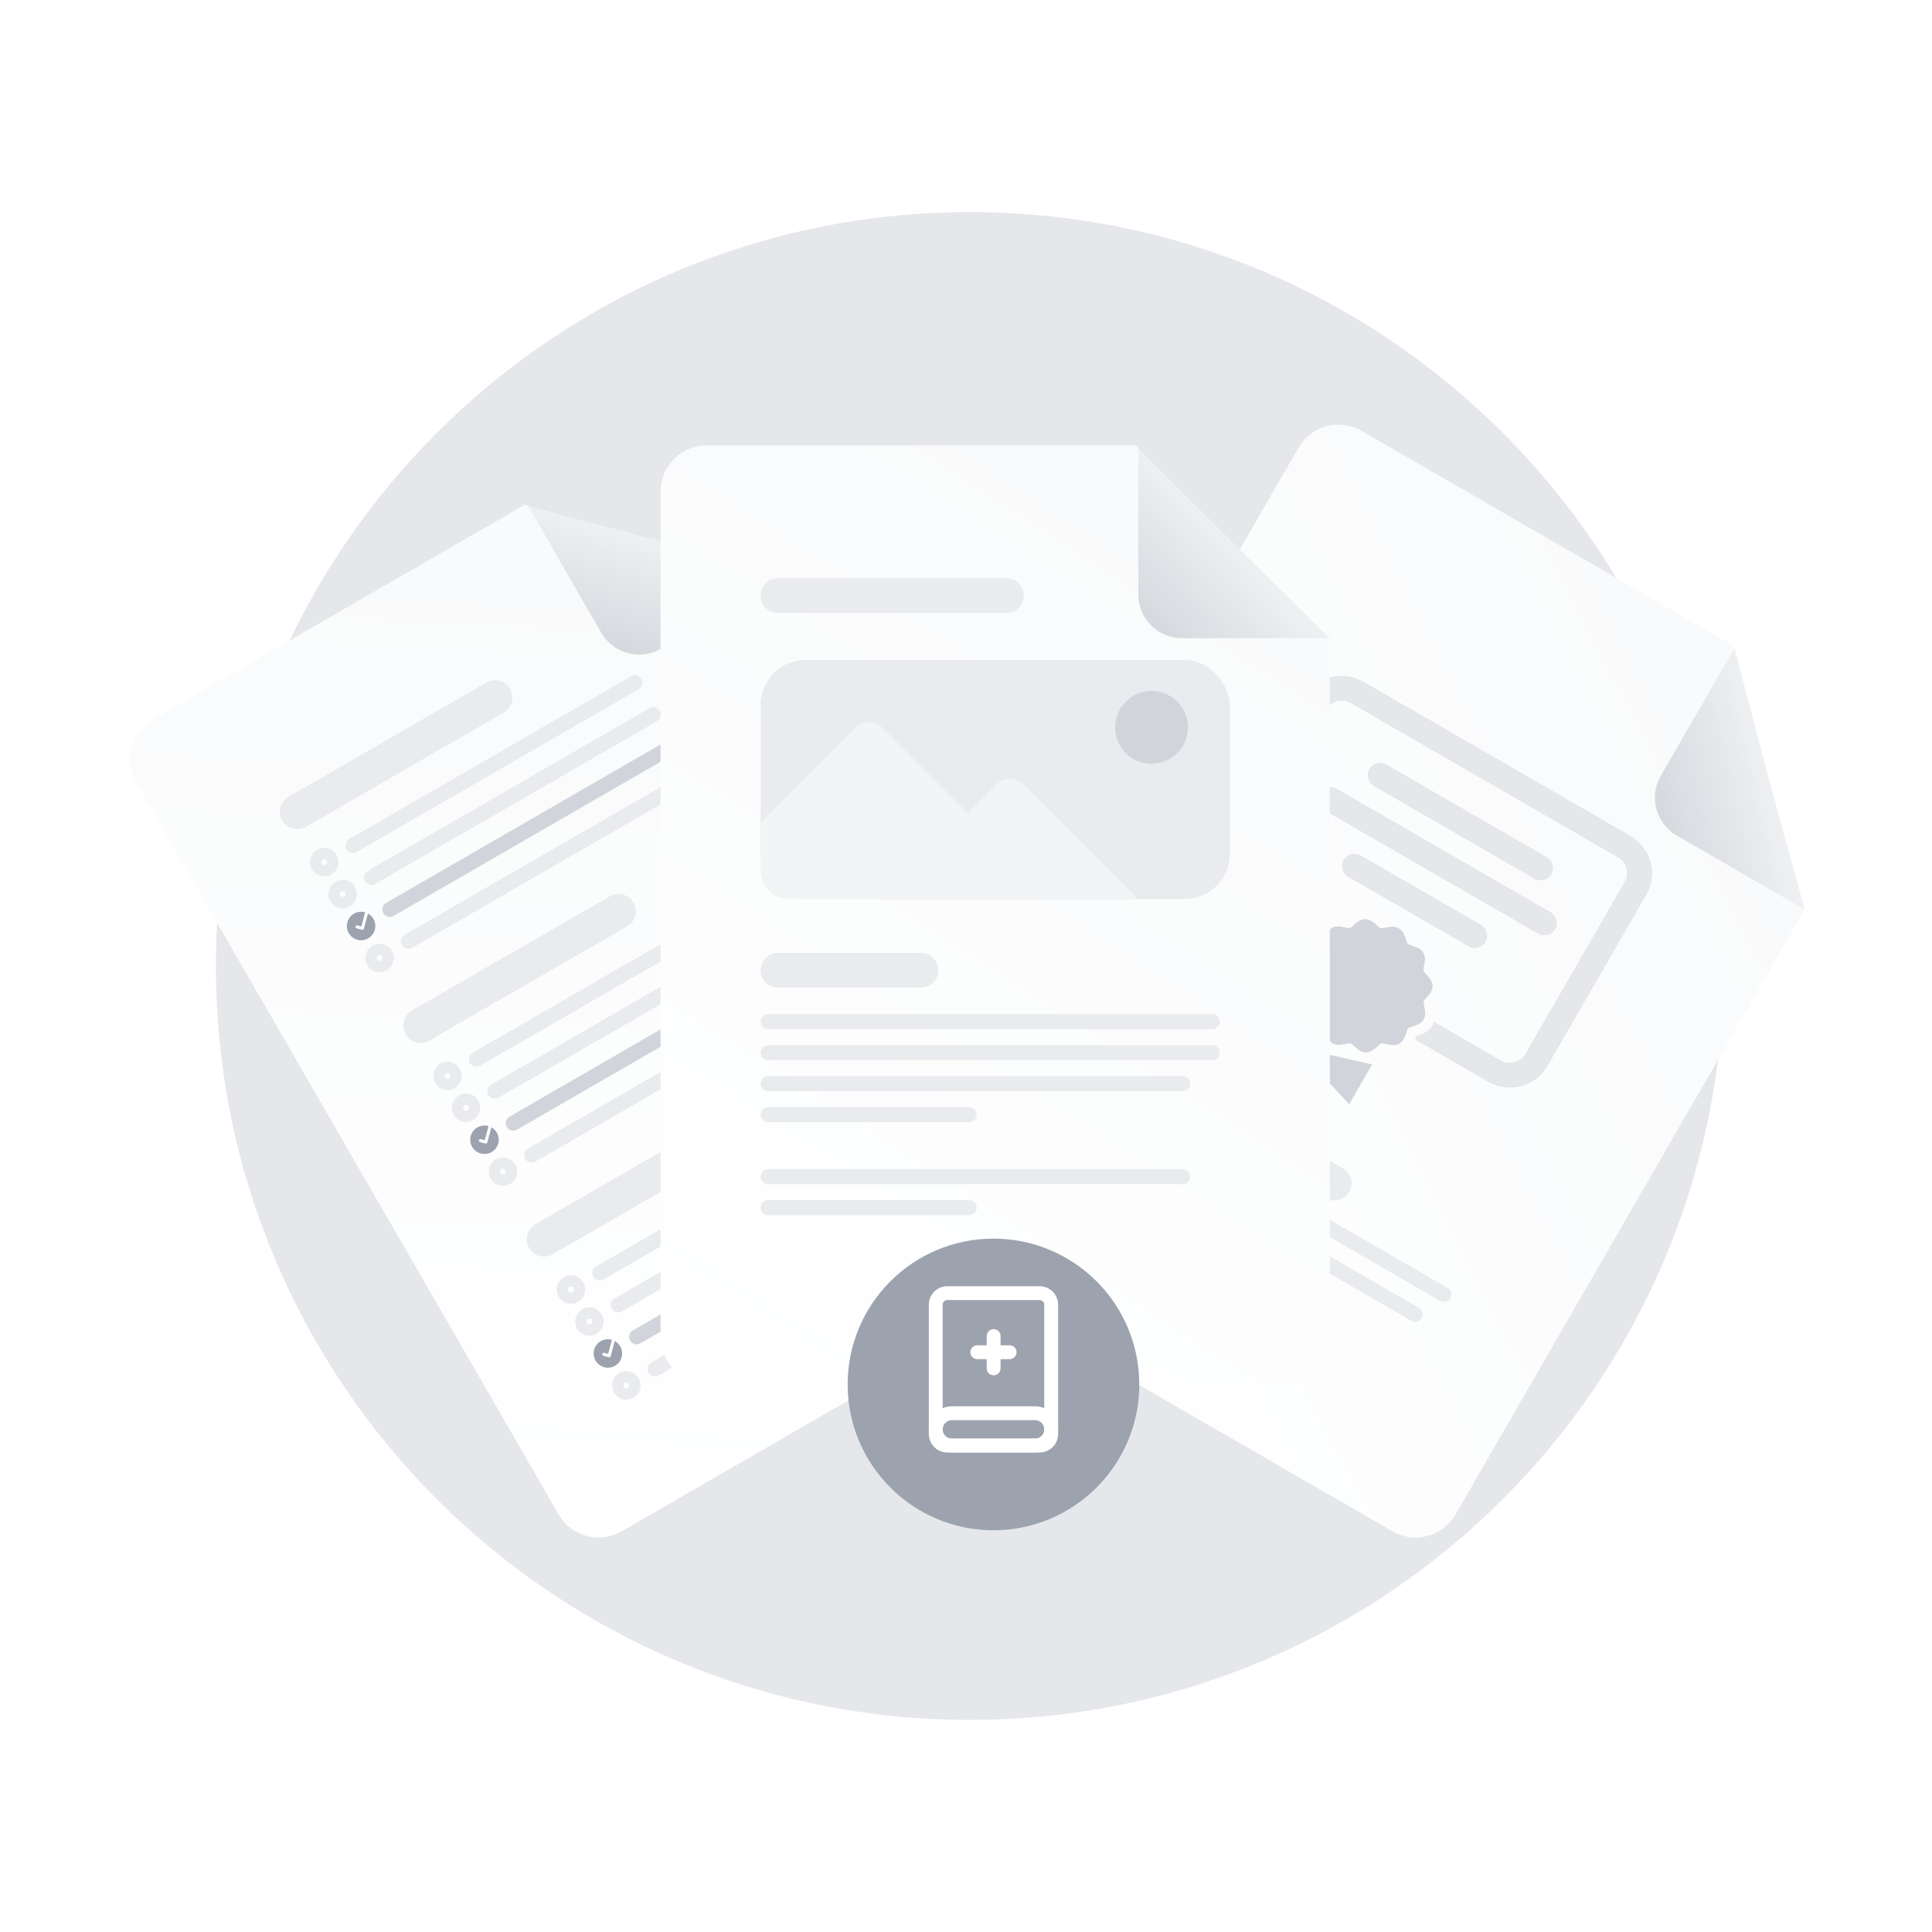 <svg width="512" height="512" viewBox="0 0 512 512" fill="none" xmlns="http://www.w3.org/2000/svg">
<g clip-path="url(#clip0_4_26)">
<path d="M456.801 256C456.801 366.341 367.352 455.79 257.011 455.79C146.67 455.79 57.221 366.341 57.221 256C57.221 145.659 146.67 56.21 257.011 56.21C367.352 56.21 456.801 145.659 456.801 256Z" fill="#E5E7EB"/>
<g filter="url(#filter0_d_4_26)">
<path d="M344.122 114.659C347.497 108.813 354.972 106.81 360.817 110.185L459.35 167.073L468.907 202.943L478.304 236.989L385.724 397.341C382.349 403.187 374.875 405.19 369.029 401.815L236.591 325.351C230.745 321.976 228.742 314.502 232.117 308.656L344.122 114.659Z" fill="url(#paint0_linear_4_26)"/>
<path d="M459.705 167.68L468.745 202.418L478.285 237.023L444.379 217.447C438.825 214.241 436.923 207.14 440.129 201.586L459.705 167.68Z" fill="url(#paint1_linear_4_26)"/>
</g>
<path d="M316.78 292.308C318.05 290.109 320.863 289.355 323.062 290.625L355.867 309.565C358.067 310.835 358.82 313.647 357.551 315.847V315.847C356.281 318.046 353.468 318.8 351.269 317.53L318.464 298.59C316.264 297.32 315.511 294.508 316.78 292.308V292.308Z" fill="#E9EBEE"/>
<path d="M278.978 283.175C279.528 282.223 280.745 281.897 281.697 282.446L383.632 341.299C384.584 341.848 384.91 343.065 384.361 344.017V344.017C383.811 344.969 382.594 345.295 381.642 344.746L279.707 285.893C278.755 285.344 278.429 284.127 278.978 283.175V283.175Z" fill="#E9EBEE"/>
<path d="M278.187 292.397C278.737 291.445 279.954 291.119 280.906 291.669L376.041 346.596C376.993 347.145 377.319 348.362 376.77 349.314V349.314C376.22 350.266 375.003 350.592 374.051 350.043L278.915 295.116C277.964 294.566 277.637 293.349 278.187 292.397V292.397Z" fill="#E9EBEE"/>
<path d="M298.491 313.8C299.041 312.848 300.258 312.522 301.21 313.072L347.353 339.713C348.305 340.262 348.631 341.479 348.082 342.431V342.431C347.532 343.383 346.315 343.709 345.363 343.16L299.22 316.519C298.268 315.969 297.942 314.752 298.491 313.8V313.8Z" fill="#E9EBEE"/>
<path d="M377.41 269.945L377.309 270.139C376.647 271.287 375.387 271.679 374.375 271.993C373.966 272.121 373.345 272.314 373.187 272.474C373.005 272.654 372.81 273.269 372.668 273.716L372.574 274.014C372.274 274.942 371.853 275.999 370.843 276.575C369.708 277.22 368.427 276.935 367.398 276.707C366.94 276.604 366.314 276.466 366.085 276.528C365.856 276.589 365.382 277.015 365.039 277.323C364.265 278.027 363.306 278.889 361.988 278.893C361.417 278.885 360.859 278.723 360.37 278.426C359.856 278.106 359.377 277.732 358.942 277.312C358.652 277.036 358.339 276.785 358.005 276.564C357.957 276.534 357.905 276.51 357.85 276.493C357.634 276.435 356.999 276.571 356.575 276.659C355.537 276.879 354.247 277.156 353.086 276.486C351.926 275.816 351.521 274.56 351.192 273.552C351.061 273.142 350.86 272.525 350.698 272.364C350.66 272.329 350.619 272.299 350.574 272.273C350.215 272.098 349.841 271.955 349.457 271.845C348.875 271.679 348.313 271.451 347.778 271.165C347.276 270.891 346.857 270.488 346.565 269.998C345.904 268.863 346.177 267.593 346.399 266.571C346.496 266.116 346.63 265.496 346.564 265.267C346.499 265.037 346.068 264.562 345.753 264.22C345.041 263.443 344.154 262.475 344.145 261.17C344.136 259.866 345.008 258.928 345.708 258.161C346.024 257.813 346.46 257.337 346.524 257.09C346.582 256.876 346.438 256.242 346.346 255.821C346.113 254.787 345.822 253.5 346.485 252.352L346.594 252.163L346.639 252.086C346.654 252.06 346.678 252.018 346.71 251.992C346.741 251.966 346.758 251.933 346.784 251.904L346.838 251.844L346.927 251.746C347.621 251.046 348.591 250.743 349.403 250.49C349.812 250.361 350.433 250.169 350.591 250.01C350.772 249.83 350.967 249.215 351.11 248.768C351.422 247.781 351.816 246.548 352.935 245.909C354.054 245.27 355.351 245.549 356.38 245.777C356.838 245.878 357.463 246.018 357.692 245.956C357.921 245.895 358.397 245.467 358.739 245.161C359.513 244.457 360.477 243.584 361.79 243.591C362.36 243.599 362.919 243.761 363.407 244.058C363.922 244.378 364.4 244.752 364.836 245.172C365.123 245.449 365.434 245.701 365.765 245.925C365.813 245.955 365.866 245.978 365.92 245.994C366.136 246.053 366.771 245.918 367.195 245.83C368.234 245.608 369.523 245.333 370.684 246.003C371.844 246.673 372.25 247.927 372.578 248.937C372.709 249.347 372.91 249.964 373.073 250.123C373.114 250.163 373.16 250.196 373.21 250.224C373.57 250.398 373.943 250.541 374.327 250.652C374.909 250.819 375.472 251.047 376.006 251.332C376.508 251.606 376.927 252.009 377.219 252.499C377.881 253.632 377.607 254.904 377.385 255.926C377.289 256.379 377.154 257.001 377.22 257.23C377.285 257.46 377.717 257.935 378.031 258.277C378.743 259.055 379.622 260.017 379.639 261.327C379.657 262.636 378.776 263.57 378.076 264.337C377.76 264.684 377.325 265.16 377.26 265.407C377.203 265.62 377.347 266.253 377.438 266.676C377.624 267.505 377.847 268.497 377.588 269.448C377.575 269.49 377.562 269.534 377.548 269.575C377.534 269.616 377.532 269.626 377.523 269.651C377.513 269.676 377.498 269.723 377.484 269.759C377.47 269.796 377.453 269.833 377.438 269.868C377.422 269.903 377.416 269.914 377.41 269.945V269.945ZM342.97 270.172L336.89 280.704L349.061 283.475L357.546 292.63L363.627 282.098L351.456 279.326L342.97 270.172ZM349.811 210.256C349.382 210.999 349.269 211.883 349.497 212.714C349.725 213.546 350.275 214.257 351.026 214.69L407.648 247.381C408.399 247.814 409.289 247.935 410.123 247.717C410.957 247.498 411.667 246.958 412.095 246.216C412.524 245.473 412.637 244.589 412.409 243.757C412.181 242.926 411.631 242.215 410.88 241.782L354.258 209.091C353.508 208.657 352.617 208.537 351.783 208.755C350.949 208.974 350.24 209.514 349.811 210.256ZM432.006 221.536L361.229 180.673C358.6 179.159 355.485 178.738 352.566 179.502C349.648 180.267 347.165 182.154 345.663 184.75L319.397 230.244C317.9 232.843 317.507 235.937 318.304 238.847C319.101 241.756 321.023 244.243 323.649 245.763L342.978 256.923C343.176 256.687 343.366 256.475 343.536 256.288C343.249 255.007 342.835 252.946 344.008 250.913C344.134 250.698 344.273 250.49 344.425 250.293L326.881 240.164C325.755 239.514 324.931 238.448 324.589 237.2C324.247 235.953 324.416 234.626 325.059 233.513L351.325 188.02C351.968 186.906 353.032 186.096 354.283 185.768C355.534 185.44 356.87 185.622 357.996 186.272L428.773 227.135C429.9 227.786 430.724 228.852 431.066 230.099C431.408 231.346 431.239 232.673 430.596 233.787L404.33 279.28C403.687 280.393 402.623 281.203 401.372 281.531C400.121 281.859 398.785 281.677 397.659 281.027L380.115 270.898C380.02 271.129 379.91 271.353 379.786 271.569C378.613 273.603 376.621 274.273 375.368 274.666L375.097 275.467L394.426 286.626C397.055 288.14 400.17 288.561 403.089 287.797C406.007 287.032 408.49 285.145 409.992 282.549L436.258 237.056C437.755 234.456 438.148 231.362 437.351 228.453C436.554 225.543 434.632 223.056 432.006 221.536V221.536ZM357.351 232.34L389.2 250.728C389.951 251.162 390.842 251.282 391.676 251.064C392.51 250.845 393.219 250.306 393.648 249.563C394.077 248.821 394.189 247.936 393.962 247.105C393.734 246.273 393.184 245.563 392.433 245.129L360.583 226.74C359.832 226.307 358.942 226.186 358.108 226.405C357.274 226.623 356.564 227.163 356.136 227.906C355.707 228.648 355.594 229.532 355.822 230.364C356.05 231.195 356.6 231.906 357.351 232.34V232.34ZM406.631 232.796C407.382 233.23 408.273 233.35 409.107 233.132C409.941 232.913 410.65 232.374 411.079 231.631C411.507 230.889 411.62 230.004 411.392 229.173C411.165 228.341 410.615 227.63 409.864 227.197L367.397 202.679C366.647 202.245 365.756 202.125 364.922 202.343C364.088 202.562 363.379 203.101 362.95 203.844C362.521 204.586 362.408 205.471 362.636 206.302C362.864 207.134 363.414 207.845 364.165 208.278L406.631 232.796Z" fill="#D1D5DB"/>
<path d="M349.811 210.256C349.382 210.999 349.269 211.883 349.497 212.714C349.725 213.546 350.275 214.257 351.026 214.69L407.648 247.381C408.399 247.814 409.289 247.935 410.123 247.717C410.957 247.498 411.667 246.958 412.095 246.216C412.524 245.473 412.637 244.589 412.409 243.757C412.181 242.926 411.631 242.215 410.88 241.782L354.258 209.091C353.508 208.657 352.617 208.537 351.783 208.755C350.949 208.974 350.24 209.514 349.811 210.256ZM432.006 221.536L361.229 180.673C358.6 179.159 355.485 178.738 352.566 179.502C349.648 180.267 347.165 182.154 345.663 184.75L319.397 230.244C317.9 232.843 317.507 235.937 318.304 238.847C319.101 241.756 321.023 244.243 323.649 245.763L342.978 256.923C343.176 256.687 343.366 256.475 343.536 256.288C343.249 255.007 342.835 252.946 344.008 250.913C344.134 250.698 344.273 250.49 344.425 250.293L326.881 240.164C325.755 239.514 324.931 238.448 324.589 237.2C324.247 235.953 324.416 234.626 325.059 233.513L351.325 188.02C351.968 186.906 353.032 186.096 354.283 185.768C355.534 185.44 356.87 185.622 357.996 186.272L428.773 227.135C429.9 227.786 430.724 228.852 431.066 230.099C431.408 231.346 431.239 232.673 430.596 233.787L404.33 279.28C403.687 280.393 402.623 281.203 401.372 281.531C400.121 281.859 398.785 281.677 397.659 281.027L380.115 270.898C380.02 271.129 379.91 271.353 379.786 271.569C378.613 273.603 376.621 274.273 375.368 274.666L375.097 275.467L394.426 286.626C397.055 288.14 400.17 288.561 403.089 287.797C406.007 287.032 408.49 285.145 409.992 282.549L436.258 237.056C437.755 234.456 438.148 231.362 437.351 228.453C436.554 225.543 434.632 223.056 432.006 221.536ZM357.351 232.34L389.2 250.728C389.951 251.162 390.842 251.282 391.676 251.064C392.51 250.845 393.219 250.306 393.648 249.563C394.077 248.821 394.189 247.936 393.962 247.105C393.734 246.273 393.184 245.563 392.433 245.129L360.583 226.74C359.832 226.307 358.942 226.186 358.108 226.405C357.274 226.623 356.564 227.163 356.136 227.906C355.707 228.648 355.594 229.532 355.822 230.364C356.05 231.195 356.6 231.906 357.351 232.34ZM406.631 232.796C407.382 233.23 408.273 233.35 409.107 233.132C409.941 232.913 410.65 232.374 411.079 231.631C411.507 230.889 411.62 230.004 411.392 229.173C411.165 228.341 410.615 227.63 409.864 227.197L367.397 202.679C366.647 202.245 365.756 202.125 364.922 202.343C364.088 202.562 363.379 203.101 362.95 203.844C362.521 204.586 362.408 205.471 362.636 206.302C362.864 207.134 363.414 207.845 364.165 208.278L406.631 232.796Z" fill="#E5E7EB"/>
<g filter="url(#filter1_d_4_26)">
<path d="M36.045 203.344C32.67 197.498 34.673 190.024 40.519 186.649L139.052 129.76L174.894 139.419L209.078 148.304L301.657 308.656C305.032 314.502 303.029 321.977 297.183 325.352L164.745 401.815C158.9 405.19 151.425 403.187 148.05 397.341L36.045 203.344Z" fill="url(#paint2_linear_4_26)"/>
<path d="M139.754 129.758L174.359 139.298L209.097 148.338L175.191 167.914C169.638 171.12 162.536 169.218 159.33 163.664L139.754 129.758Z" fill="url(#paint3_linear_4_26)"/>
</g>
<path d="M74.793 217.43C73.523 215.231 74.277 212.418 76.477 211.149L128.89 180.887C131.09 179.618 133.902 180.371 135.172 182.571C136.442 184.77 135.688 187.582 133.489 188.852L81.075 219.113C78.876 220.383 76.063 219.63 74.793 217.43Z" fill="#E9EBEE"/>
<path d="M91.817 225.06C91.267 224.109 91.593 222.891 92.545 222.342L167.247 179.213C168.199 178.663 169.416 178.989 169.965 179.941C170.515 180.893 170.189 182.11 169.237 182.66L94.535 225.789C93.583 226.339 92.366 226.012 91.817 225.06Z" fill="#E9EBEE"/>
<path d="M96.705 233.528C96.156 232.576 96.482 231.359 97.433 230.809L172.135 187.68C173.087 187.13 174.304 187.457 174.854 188.409C175.403 189.36 175.077 190.578 174.125 191.127L99.424 234.256C98.472 234.806 97.255 234.48 96.705 233.528Z" fill="#E9EBEE"/>
<path d="M101.594 241.996C101.044 241.044 101.37 239.826 102.322 239.277L177.024 196.148C177.976 195.598 179.193 195.924 179.743 196.876C180.292 197.828 179.966 199.045 179.014 199.595L104.312 242.724C103.36 243.274 102.143 242.947 101.594 241.996Z" fill="#D1D5DB"/>
<path d="M106.482 250.462C105.933 249.51 106.259 248.293 107.211 247.744L181.913 204.615C182.864 204.065 184.082 204.391 184.631 205.343C185.181 206.295 184.855 207.512 183.903 208.062L109.201 251.191C108.249 251.74 107.032 251.414 106.482 250.462Z" fill="#E9EBEE"/>
<circle cx="85.914" cy="228.468" r="2.274" transform="rotate(-30 85.914 228.468)" stroke="#E9EBEE" stroke-width="3"/>
<circle cx="90.803" cy="236.936" r="2.274" transform="rotate(-30 90.803 236.936)" stroke="#E9EBEE" stroke-width="3"/>
<circle cx="100.58" cy="253.87" r="2.274" transform="rotate(-30 100.58 253.87)" stroke="#E9EBEE" stroke-width="3"/>
<path d="M97.51 242.096L96.435 246.119C96.407 246.223 96.339 246.311 96.246 246.364V246.364C96.2 246.391 96.15 246.408 96.097 246.416C96.044 246.423 95.991 246.419 95.939 246.405L94.503 246.021C94.4 245.992 94.313 245.924 94.26 245.832C94.207 245.739 94.193 245.629 94.221 245.526C94.248 245.423 94.315 245.335 94.408 245.282C94.5 245.228 94.609 245.213 94.713 245.24L95.759 245.52L96.757 241.783C96.267 241.638 95.752 241.594 95.245 241.655C94.737 241.715 94.247 241.879 93.804 242.135C92 243.177 91.381 245.485 92.423 247.29C93.465 249.094 95.773 249.713 97.578 248.671C99.383 247.629 100.001 245.321 98.959 243.516C98.616 242.919 98.115 242.428 97.51 242.096Z" fill="#9CA3AF"/>
<path d="M107.495 274.07C106.225 271.871 106.978 269.058 109.178 267.789L161.591 237.528C163.791 236.258 166.603 237.011 167.873 239.211C169.143 241.41 168.389 244.223 166.19 245.492L113.776 275.753C111.577 277.023 108.764 276.27 107.495 274.07Z" fill="#E9EBEE"/>
<path d="M124.518 281.701C123.968 280.749 124.294 279.532 125.246 278.982L199.948 235.853C200.9 235.304 202.117 235.63 202.667 236.582C203.216 237.534 202.89 238.751 201.938 239.3L127.236 282.429C126.285 282.979 125.067 282.653 124.518 281.701Z" fill="#E9EBEE"/>
<path d="M129.406 290.168C128.857 289.216 129.183 287.999 130.135 287.449L204.837 244.32C205.789 243.771 207.006 244.097 207.555 245.049C208.105 246.001 207.779 247.218 206.827 247.768L132.125 290.897C131.173 291.446 129.956 291.12 129.406 290.168Z" fill="#E9EBEE"/>
<path d="M134.295 298.635C133.746 297.683 134.072 296.466 135.024 295.917L209.725 252.787C210.677 252.238 211.894 252.564 212.444 253.516C212.994 254.468 212.667 255.685 211.715 256.235L137.014 299.364C136.062 299.913 134.845 299.587 134.295 298.635Z" fill="#D1D5DB"/>
<path d="M139.184 307.103C138.634 306.151 138.96 304.934 139.912 304.384L214.614 261.255C215.566 260.705 216.783 261.032 217.333 261.983C217.882 262.935 217.556 264.153 216.604 264.702L141.902 307.831C140.951 308.381 139.733 308.055 139.184 307.103Z" fill="#E9EBEE"/>
<circle cx="118.616" cy="285.109" r="2.274" transform="rotate(-30 118.616 285.109)" stroke="#E9EBEE" stroke-width="3"/>
<circle cx="123.504" cy="293.576" r="2.274" transform="rotate(-30 123.504 293.576)" stroke="#E9EBEE" stroke-width="3"/>
<circle cx="133.281" cy="310.51" r="2.274" transform="rotate(-30 133.281 310.51)" stroke="#E9EBEE" stroke-width="3"/>
<path d="M130.212 298.736L129.137 302.759C129.109 302.863 129.041 302.951 128.948 303.005V303.005C128.902 303.031 128.851 303.049 128.798 303.056C128.746 303.063 128.692 303.059 128.641 303.046L127.205 302.661C127.102 302.632 127.015 302.564 126.962 302.472C126.909 302.379 126.894 302.27 126.922 302.167C126.95 302.064 127.017 301.976 127.109 301.922C127.201 301.868 127.311 301.853 127.414 301.88L128.46 302.16L129.459 298.423C128.969 298.278 128.454 298.235 127.946 298.295C127.438 298.356 126.948 298.519 126.506 298.775C124.701 299.817 124.083 302.125 125.125 303.93C126.167 305.735 128.475 306.353 130.279 305.311C132.084 304.269 132.703 301.961 131.661 300.156C131.317 299.559 130.816 299.068 130.212 298.736Z" fill="#9CA3AF"/>
<path d="M140.195 330.71C138.926 328.511 139.679 325.699 141.879 324.429L194.292 294.168C196.492 292.898 199.304 293.651 200.574 295.851C201.844 298.05 201.09 300.863 198.891 302.133L146.477 332.394C144.278 333.663 141.465 332.91 140.195 330.71Z" fill="#E9EBEE"/>
<path d="M157.219 338.341C156.67 337.389 156.996 336.172 157.948 335.622L232.649 292.493C233.601 291.944 234.818 292.27 235.368 293.222C235.918 294.174 235.591 295.391 234.64 295.94L159.938 339.069C158.986 339.619 157.769 339.293 157.219 338.341Z" fill="#E9EBEE"/>
<path d="M162.108 346.808C161.558 345.856 161.884 344.639 162.836 344.089L237.538 300.96C238.49 300.411 239.707 300.737 240.256 301.689C240.806 302.641 240.48 303.858 239.528 304.407L164.826 347.536C163.874 348.086 162.657 347.76 162.108 346.808Z" fill="#E9EBEE"/>
<path d="M166.996 355.275C166.446 354.323 166.773 353.106 167.725 352.557L242.426 309.428C243.378 308.878 244.595 309.204 245.145 310.156C245.694 311.108 245.368 312.325 244.416 312.875L169.715 356.004C168.763 356.553 167.546 356.227 166.996 355.275Z" fill="#D1D5DB"/>
<path d="M171.885 363.743C171.335 362.791 171.661 361.574 172.613 361.024L247.315 317.895C248.267 317.346 249.484 317.672 250.034 318.624C250.583 319.576 250.257 320.793 249.305 321.342L174.603 364.471C173.652 365.021 172.434 364.695 171.885 363.743Z" fill="#E9EBEE"/>
<circle cx="151.317" cy="341.749" r="2.274" transform="rotate(-30 151.317 341.749)" stroke="#E9EBEE" stroke-width="3"/>
<circle cx="156.205" cy="350.216" r="2.274" transform="rotate(-30 156.205 350.216)" stroke="#E9EBEE" stroke-width="3"/>
<circle cx="165.983" cy="367.151" r="2.274" transform="rotate(-30 165.983 367.151)" stroke="#E9EBEE" stroke-width="3"/>
<path d="M162.913 355.377L161.838 359.4C161.81 359.503 161.742 359.591 161.649 359.645V359.645C161.603 359.672 161.552 359.689 161.5 359.696C161.447 359.703 161.394 359.7 161.342 359.686L159.906 359.301C159.803 359.273 159.716 359.205 159.663 359.112C159.61 359.02 159.596 358.91 159.623 358.807C159.651 358.704 159.718 358.616 159.81 358.562C159.903 358.509 160.012 358.493 160.115 358.52L161.161 358.8L162.16 355.064C161.67 354.919 161.155 354.875 160.648 354.935C160.14 354.996 159.65 355.159 159.207 355.415C157.403 356.457 156.784 358.766 157.826 360.57C158.868 362.375 161.176 362.993 162.981 361.952C164.786 360.91 165.404 358.601 164.362 356.797C164.019 356.199 163.517 355.708 162.913 355.377Z" fill="#9CA3AF"/>
<g filter="url(#filter2_d_4_26)">
<path d="M175.057 126.253C175.057 119.503 180.529 114.031 187.279 114.031H301.056L327.266 140.317L352.428 165.103V350.262C352.428 357.012 346.956 362.484 340.206 362.484H187.279C180.529 362.484 175.057 357.012 175.057 350.262V126.253Z" fill="url(#paint4_linear_4_26)"/>
<path d="M301.665 114.38L326.864 139.944L352.428 165.142H313.276C306.864 165.142 301.665 159.944 301.665 153.531V114.38Z" fill="url(#paint5_linear_4_26)"/>
</g>
<path d="M201.571 257.122C201.571 254.582 203.63 252.523 206.17 252.523H244.05C246.59 252.523 248.649 254.582 248.649 257.122V257.122C248.649 259.662 246.59 261.72 244.05 261.72H206.17C203.63 261.72 201.571 259.662 201.571 257.122V257.122Z" fill="#E9EBEE"/>
<path d="M201.571 157.826C201.571 155.286 203.63 153.227 206.17 153.227H266.692C269.232 153.227 271.29 155.286 271.29 157.826C271.29 160.365 269.232 162.424 266.692 162.424H206.17C203.63 162.424 201.571 160.365 201.571 157.826Z" fill="#E9EBEE"/>
<path d="M201.571 270.757C201.571 269.658 202.462 268.767 203.561 268.767H321.266C322.366 268.767 323.257 269.658 323.257 270.757V270.757C323.257 271.856 322.365 272.747 321.266 272.747H203.561C202.462 272.747 201.571 271.856 201.571 270.757V270.757Z" fill="#E9EBEE"/>
<path d="M201.571 278.971C201.571 277.872 202.462 276.981 203.561 276.981H321.266C322.366 276.981 323.257 277.872 323.257 278.971V278.971C323.257 280.07 322.365 280.961 321.266 280.961H203.561C202.462 280.961 201.571 280.07 201.571 278.971V278.971Z" fill="#E9EBEE"/>
<path d="M201.571 287.184C201.571 286.085 202.462 285.194 203.561 285.194H313.415C314.514 285.194 315.405 286.085 315.405 287.184V287.184C315.405 288.283 314.514 289.174 313.415 289.174H203.561C202.462 289.174 201.571 288.283 201.571 287.184V287.184Z" fill="#E9EBEE"/>
<path d="M201.571 311.822C201.571 310.723 202.462 309.832 203.561 309.832H313.415C314.514 309.832 315.405 310.723 315.405 311.822V311.822C315.405 312.922 314.514 313.813 313.415 313.813H203.561C202.462 313.813 201.571 312.922 201.571 311.822V311.822Z" fill="#E9EBEE"/>
<path d="M201.571 295.397C201.571 294.298 202.462 293.407 203.561 293.407H256.843C257.942 293.407 258.833 294.298 258.833 295.397V295.397C258.833 296.496 257.942 297.387 256.843 297.387H203.561C202.462 297.387 201.571 296.496 201.571 295.397V295.397Z" fill="#E9EBEE"/>
<path d="M201.571 320.036C201.571 318.937 202.462 318.046 203.561 318.046H256.843C257.942 318.046 258.833 318.937 258.833 320.036V320.036C258.833 321.135 257.942 322.026 256.843 322.026H203.561C202.462 322.026 201.571 321.135 201.571 320.036V320.036Z" fill="#E9EBEE"/>
<rect x="201.571" y="174.87" width="124.343" height="63.388" rx="12" fill="#E9EBEE"/>
<path d="M301.283 238.257H209.119C204.95 238.257 201.571 234.878 201.571 230.71V218.04L226.743 192.868C228.708 190.904 231.894 190.904 233.859 192.868L256.473 215.483L264.125 207.831C266.09 205.867 269.276 205.867 271.241 207.831L300.296 236.887C300.719 237.309 301.045 237.772 301.283 238.257Z" fill="#F3F4F6"/>
<circle cx="305.164" cy="192.76" r="9.646" fill="#D1D5DB"/>
<g filter="url(#filter3_d_4_26)">
<circle cx="263.278" cy="362.89" r="38.642" fill="#9CA3AF"/>
</g>
<path fill-rule="evenodd" clip-rule="evenodd" d="M275.516 344.534H251.041C250.365 344.534 249.817 345.082 249.817 345.758V380.023C249.817 380.699 250.365 381.247 251.041 381.247H275.516C276.192 381.247 276.74 380.699 276.74 380.023V345.758C276.74 345.082 276.192 344.534 275.516 344.534ZM251.041 340.863C248.338 340.863 246.146 343.054 246.146 345.758V380.023C246.146 382.726 248.338 384.918 251.041 384.918H275.516C278.219 384.918 280.411 382.726 280.411 380.023V345.758C280.411 343.054 278.219 340.863 275.516 340.863H251.041Z" fill="white"/>
<path fill-rule="evenodd" clip-rule="evenodd" d="M263.327 352.236C264.341 352.236 265.162 353.058 265.162 354.072L265.162 362.638C265.162 363.652 264.341 364.474 263.327 364.474C262.313 364.474 261.491 363.652 261.491 362.638L261.491 354.072C261.491 353.058 262.313 352.236 263.327 352.236Z" fill="white"/>
<path fill-rule="evenodd" clip-rule="evenodd" d="M269.397 358.35C269.397 359.364 268.575 360.186 267.562 360.186L258.995 360.186C257.982 360.186 257.16 359.364 257.16 358.35C257.16 357.337 257.982 356.515 258.995 356.515L267.562 356.515C268.575 356.515 269.397 357.337 269.397 358.35Z" fill="white"/>
<path fill-rule="evenodd" clip-rule="evenodd" d="M274.292 376.351H252.265C250.913 376.351 249.817 377.447 249.817 378.799C249.817 380.151 250.913 381.246 252.265 381.246H274.292C275.644 381.246 276.74 380.151 276.74 378.799C276.74 377.447 275.644 376.351 274.292 376.351ZM252.265 372.68C248.885 372.68 246.146 375.42 246.146 378.799C246.146 382.178 248.885 384.918 252.265 384.918H274.292C277.672 384.918 280.411 382.178 280.411 378.799C280.411 375.42 277.672 372.68 274.292 372.68H252.265Z" fill="white"/>
</g>
<defs>
<filter id="filter0_d_4_26" x="185.478" y="67.545" width="337.826" height="384.909" filterUnits="userSpaceOnUse" color-interpolation-filters="sRGB">
<feFlood flood-opacity="0" result="BackgroundImageFix"/>
<feColorMatrix in="SourceAlpha" type="matrix" values="0 0 0 0 0 0 0 0 0 0 0 0 0 0 0 0 0 0 127 0" result="hardAlpha"/>
<feOffset dy="4"/>
<feGaussianBlur stdDeviation="22.5"/>
<feComposite in2="hardAlpha" operator="out"/>
<feColorMatrix type="matrix" values="0 0 0 0 0.294 0 0 0 0 0.333 0 0 0 0 0.388 0 0 0 0.23 0"/>
<feBlend mode="normal" in2="BackgroundImageFix" result="effect1_dropShadow_4_26"/>
<feBlend mode="normal" in="SourceGraphic" in2="effect1_dropShadow_4_26" result="shape"/>
</filter>
<filter id="filter1_d_4_26" x="-10.594" y="88.758" width="358.891" height="363.697" filterUnits="userSpaceOnUse" color-interpolation-filters="sRGB">
<feFlood flood-opacity="0" result="BackgroundImageFix"/>
<feColorMatrix in="SourceAlpha" type="matrix" values="0 0 0 0 0 0 0 0 0 0 0 0 0 0 0 0 0 0 127 0" result="hardAlpha"/>
<feOffset dy="4"/>
<feGaussianBlur stdDeviation="22.5"/>
<feComposite in2="hardAlpha" operator="out"/>
<feColorMatrix type="matrix" values="0 0 0 0 0.294 0 0 0 0 0.333 0 0 0 0 0.388 0 0 0 0.23 0"/>
<feBlend mode="normal" in2="BackgroundImageFix" result="effect1_dropShadow_4_26"/>
<feBlend mode="normal" in="SourceGraphic" in2="effect1_dropShadow_4_26" result="shape"/>
</filter>
<filter id="filter2_d_4_26" x="130.057" y="73.031" width="267.37" height="338.453" filterUnits="userSpaceOnUse" color-interpolation-filters="sRGB">
<feFlood flood-opacity="0" result="BackgroundImageFix"/>
<feColorMatrix in="SourceAlpha" type="matrix" values="0 0 0 0 0 0 0 0 0 0 0 0 0 0 0 0 0 0 127 0" result="hardAlpha"/>
<feOffset dy="4"/>
<feGaussianBlur stdDeviation="22.5"/>
<feComposite in2="hardAlpha" operator="out"/>
<feColorMatrix type="matrix" values="0 0 0 0 0.294 0 0 0 0 0.333 0 0 0 0 0.388 0 0 0 0.23 0"/>
<feBlend mode="normal" in2="BackgroundImageFix" result="effect1_dropShadow_4_26"/>
<feBlend mode="normal" in="SourceGraphic" in2="effect1_dropShadow_4_26" result="shape"/>
</filter>
<filter id="filter3_d_4_26" x="179.636" y="283.249" width="167.284" height="167.284" filterUnits="userSpaceOnUse" color-interpolation-filters="sRGB">
<feFlood flood-opacity="0" result="BackgroundImageFix"/>
<feColorMatrix in="SourceAlpha" type="matrix" values="0 0 0 0 0 0 0 0 0 0 0 0 0 0 0 0 0 0 127 0" result="hardAlpha"/>
<feOffset dy="4"/>
<feGaussianBlur stdDeviation="22.5"/>
<feComposite in2="hardAlpha" operator="out"/>
<feColorMatrix type="matrix" values="0 0 0 0 0.294 0 0 0 0 0.333 0 0 0 0 0.388 0 0 0 0.23 0"/>
<feBlend mode="normal" in2="BackgroundImageFix" result="effect1_dropShadow_4_26"/>
<feBlend mode="normal" in="SourceGraphic" in2="effect1_dropShadow_4_26" result="shape"/>
</filter>
<linearGradient id="paint0_linear_4_26" x1="467.542" y1="195.319" x2="232.851" y2="315.805" gradientUnits="userSpaceOnUse">
<stop stop-color="#F9FAFB"/>
<stop offset="1" stop-color="white"/>
</linearGradient>
<linearGradient id="paint1_linear_4_26" x1="434.323" y1="211.642" x2="481.545" y2="199.782" gradientUnits="userSpaceOnUse">
<stop stop-color="#D1D5DB"/>
<stop offset="1" stop-color="#D1D5DB" stop-opacity="0"/>
</linearGradient>
<linearGradient id="paint2_linear_4_26" x1="167.61" y1="136.789" x2="154.608" y2="400.281" gradientUnits="userSpaceOnUse">
<stop stop-color="#F9FAFB"/>
<stop offset="1" stop-color="white"/>
</linearGradient>
<linearGradient id="paint3_linear_4_26" x1="165.136" y1="173.72" x2="178.476" y2="126.894" gradientUnits="userSpaceOnUse">
<stop stop-color="#D1D5DB"/>
<stop offset="1" stop-color="#D1D5DB" stop-opacity="0"/>
</linearGradient>
<linearGradient id="paint4_linear_4_26" x1="322.273" y1="134.397" x2="179.267" y2="356.087" gradientUnits="userSpaceOnUse">
<stop stop-color="#F9FAFB"/>
<stop offset="1" stop-color="white"/>
</linearGradient>
<linearGradient id="paint5_linear_4_26" x1="301.665" y1="165.142" x2="336.631" y2="131.26" gradientUnits="userSpaceOnUse">
<stop stop-color="#D1D5DB"/>
<stop offset="1" stop-color="#D1D5DB" stop-opacity="0"/>
</linearGradient>
<clipPath id="clip0_4_26">
<rect width="512" height="512" fill="white"/>
</clipPath>
</defs>
</svg>

